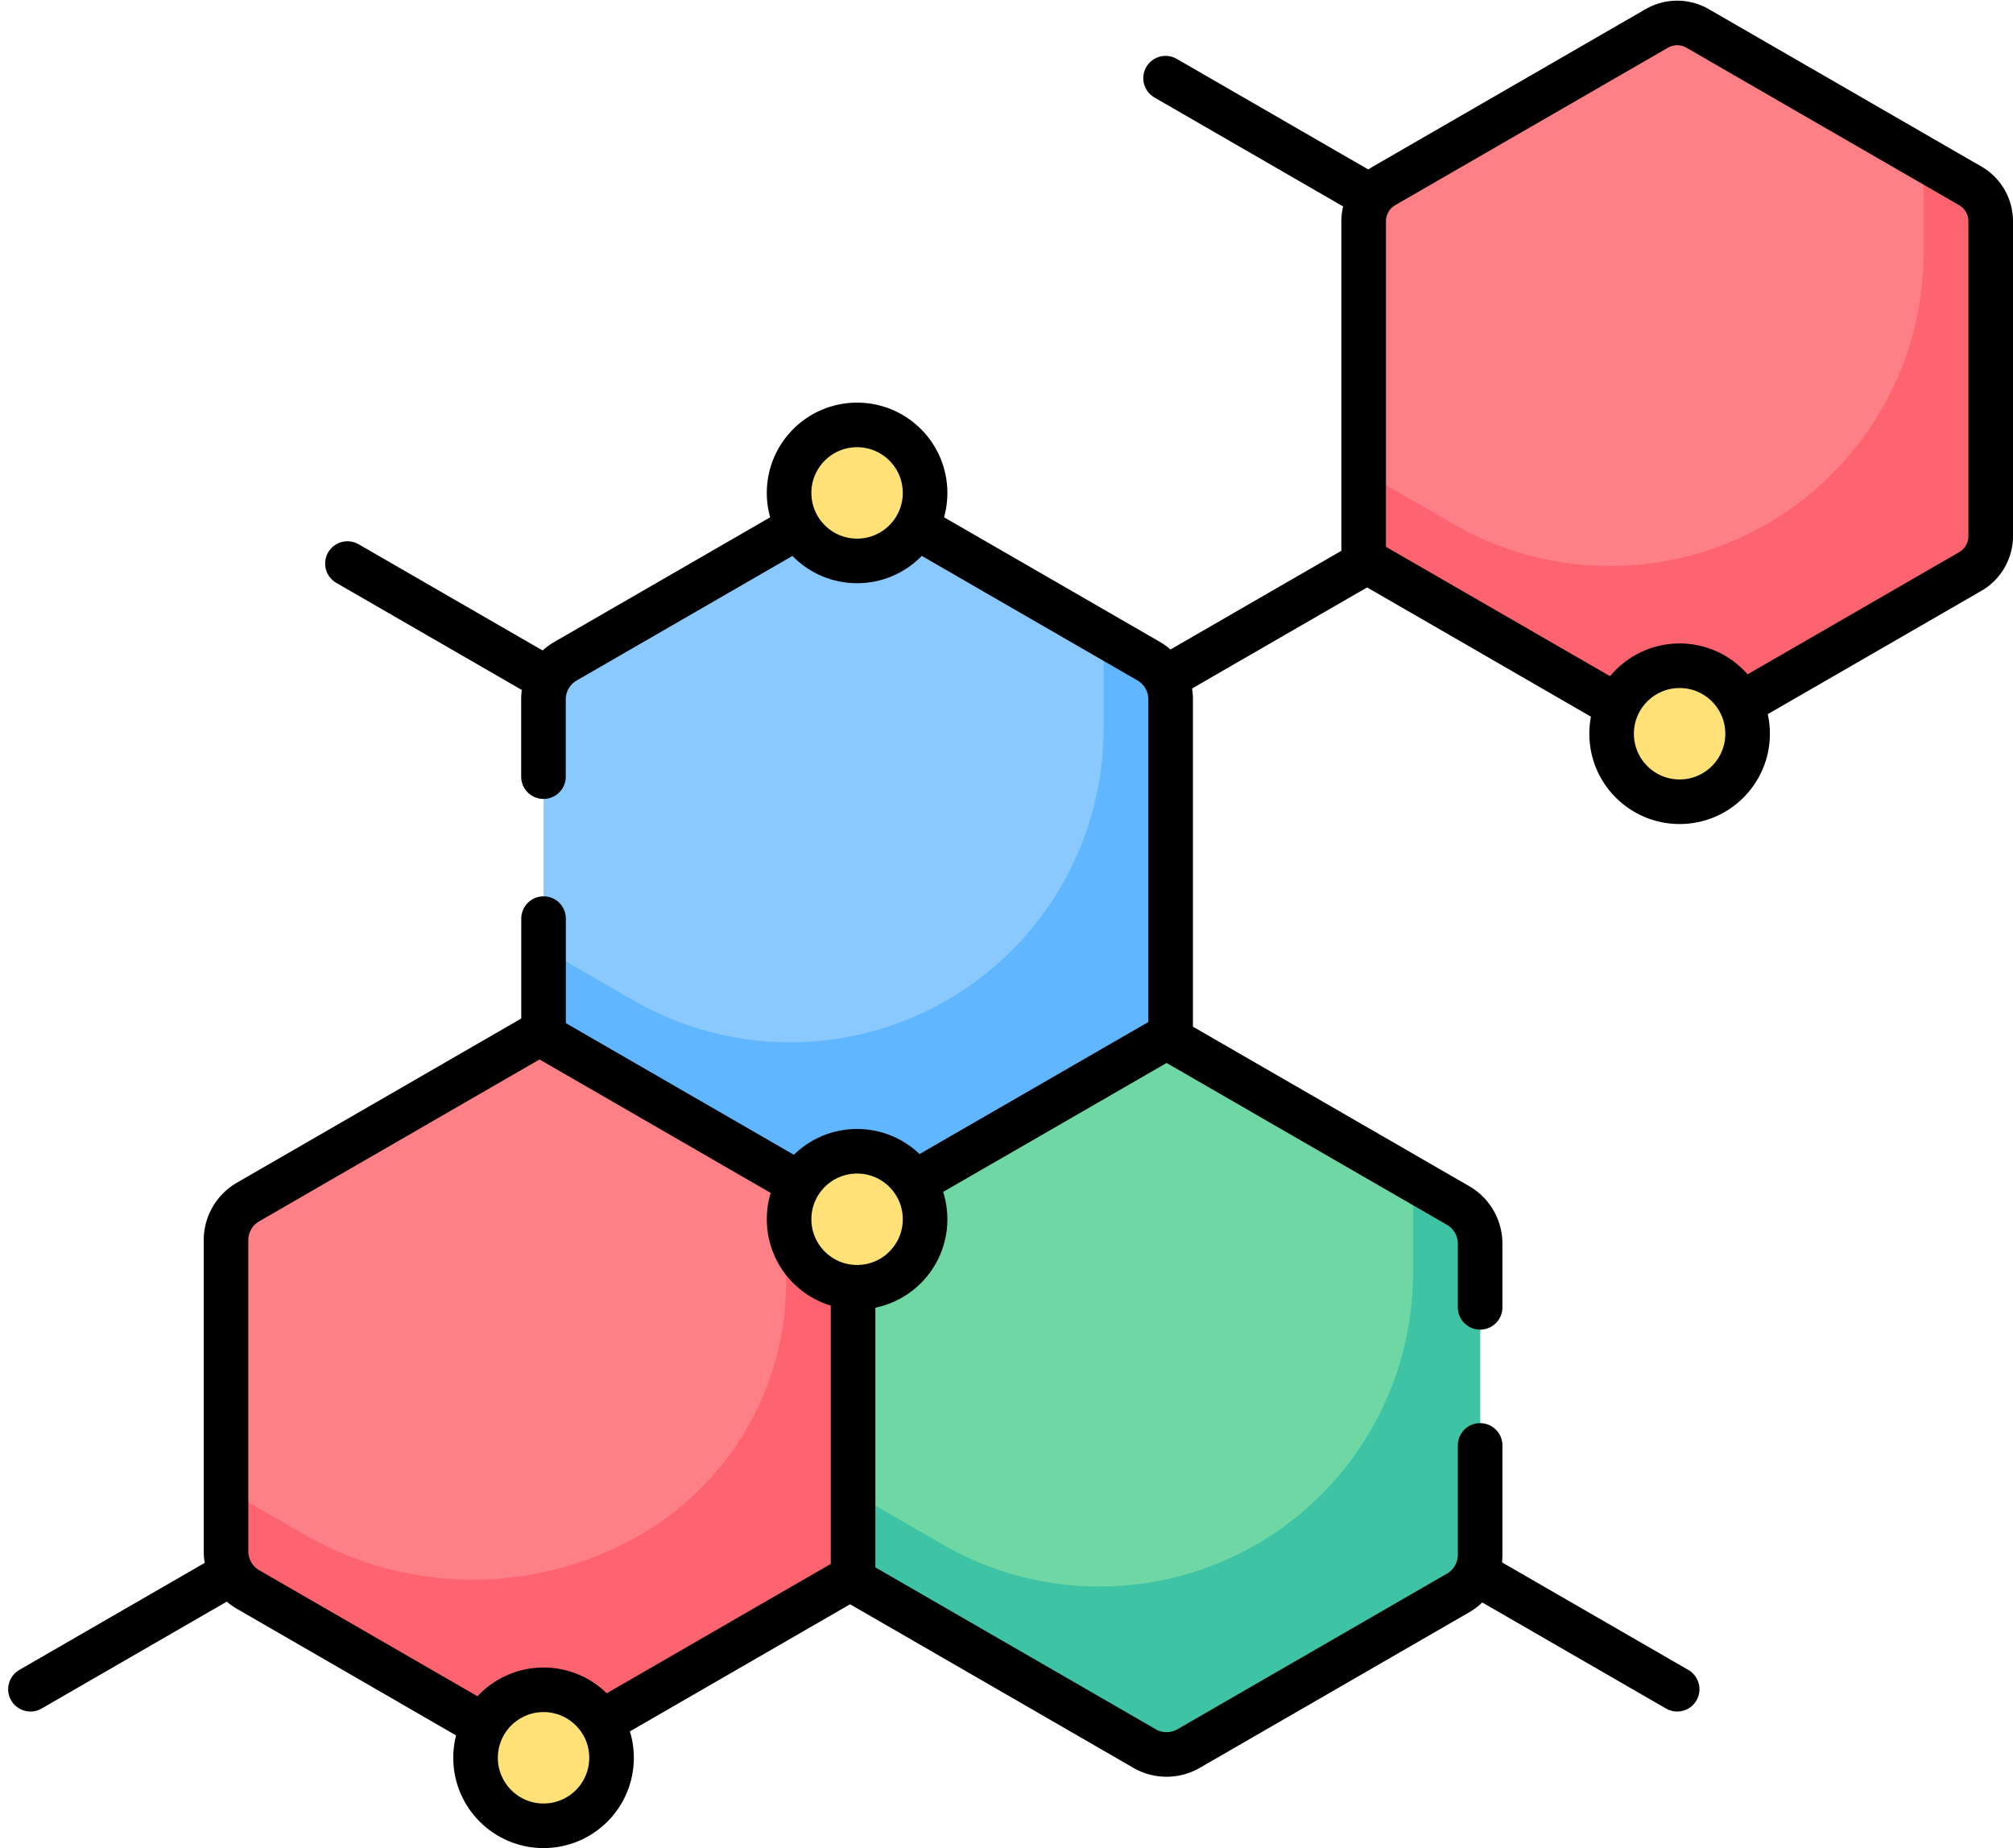 <svg xmlns="http://www.w3.org/2000/svg" width="90.285" height="82.887" viewBox="0 0 90.285 82.887">
  <g id="Grupo_1112316" data-name="Grupo 1112316" transform="translate(-6.134 -26.431)">
    <g id="Grupo_1112314" data-name="Grupo 1112314" transform="translate(16.271 27.46)">
      <path id="Trazado_903767" data-name="Trazado 903767" d="M57.081,292.978v13.954a1.978,1.978,0,0,0,.989,1.713l12.085,6.977a1.977,1.977,0,0,0,1.977,0l13.073-7.548V291.837l-14.062-8.119L58.07,291.266A1.978,1.978,0,0,0,57.081,292.978Z" transform="translate(-57.081 -238.386)" fill="#fd8087"/>
      <path id="Trazado_903768" data-name="Trazado 903768" d="M137.592,157.3v15.1l14.062,8.119,14.062-8.119V157.3a1.978,1.978,0,0,0-.989-1.713l-12.085-6.977a1.977,1.977,0,0,0-1.977,0l-12.085,6.977A1.977,1.977,0,0,0,137.592,157.3Z" transform="translate(-123.349 -126.959)" fill="#8ac9fe"/>
      <path id="Trazado_903769" data-name="Trazado 903769" d="M216.066,292.716v16.238l13.073,7.548a1.977,1.977,0,0,0,1.977,0l12.085-6.977a1.977,1.977,0,0,0,.989-1.713V293.857a1.978,1.978,0,0,0-.989-1.713L230.128,284.6Z" transform="translate(-187.941 -239.11)" fill="#6fd7a3"/>
      <path id="Trazado_903770" data-name="Trazado 903770" d="M345.515,36.355V51.533l13.145,7.589a1.835,1.835,0,0,0,1.835,0l12.227-7.059a1.835,1.835,0,0,0,.917-1.589V36.355a1.835,1.835,0,0,0-.917-1.589l-12.227-7.059a1.835,1.835,0,0,0-1.835,0l-12.227,7.059A1.835,1.835,0,0,0,345.515,36.355Z" transform="translate(-294.491 -27.46)" fill="#fd8087"/>
      <path id="Trazado_903771" data-name="Trazado 903771" d="M82.2,319.8v4.765a13.073,13.073,0,0,1-6.537,11.322h0a15.051,15.051,0,0,1-15.051,0l-3.529-2.038v2.783a1.978,1.978,0,0,0,.989,1.713l12.085,6.977a1.977,1.977,0,0,0,1.977,0L85.2,337.772V321.534Z" transform="translate(-57.08 -268.084)" fill="#fe646f"/>
      <path id="Trazado_903772" data-name="Trazado 903772" d="M164.728,183.859l-2.019-1.165v4.194a14.062,14.062,0,0,1-7.031,12.178h0a14.062,14.062,0,0,1-14.062,0l-4.024-2.323v3.925l14.062,8.119,14.062-8.119v-15.1A1.978,1.978,0,0,0,164.728,183.859Z" transform="translate(-123.35 -155.233)" fill="#60b7ff"/>
      <path id="Trazado_903773" data-name="Trazado 903773" d="M243.2,321.842l-2.019-1.165v4.194a14.062,14.062,0,0,1-7.031,12.178h0a14.062,14.062,0,0,1-14.062,0l-4.024-2.323v3.924L229.14,346.2a1.977,1.977,0,0,0,1.977,0l12.085-6.977a1.977,1.977,0,0,0,.989-1.713V323.555A1.977,1.977,0,0,0,243.2,321.842Z" transform="translate(-187.942 -268.807)" fill="#3ec3a4"/>
      <path id="Trazado_903774" data-name="Trazado 903774" d="M372.723,63.142l-2.09-1.207v4.194A14.062,14.062,0,0,1,363.6,78.307h0a14.062,14.062,0,0,1-14.062,0l-4.024-2.323v3.925L358.661,87.5a1.835,1.835,0,0,0,1.835,0l12.227-7.059a1.835,1.835,0,0,0,.917-1.589V64.731A1.836,1.836,0,0,0,372.723,63.142Z" transform="translate(-294.492 -55.836)" fill="#fe646f"/>
      <circle id="Elipse_12060" data-name="Elipse 12060" cx="3.05" cy="3.05" r="3.05" transform="translate(25.255 18.028)" fill="#ffe177"/>
      <circle id="Elipse_12061" data-name="Elipse 12061" cx="3.05" cy="3.05" r="3.05" transform="translate(25.255 50.604)" fill="#ffe177"/>
      <circle id="Elipse_12062" data-name="Elipse 12062" cx="3.05" cy="3.05" r="3.05" transform="translate(11.192 74.757)" fill="#ffe177"/>
      <circle id="Elipse_12063" data-name="Elipse 12063" cx="3.05" cy="3.05" r="3.05" transform="translate(62.145 28.829)" fill="#ffe177"/>
    </g>
    <g id="Grupo_1112315" data-name="Grupo 1112315" transform="translate(7.5 27.46)">
      <line id="Línea_634" data-name="Línea 634" y1="5.001" x2="8.662" transform="translate(0 69.731)" fill="none" stroke="#000" stroke-linecap="round" stroke-linejoin="round" stroke-miterlimit="10" stroke-width="2"/>
      <path id="Trazado_903775" data-name="Trazado 903775" d="M154.834,369.544l10.832-6.254V350.8" transform="translate(-128.771 -293.601)" fill="none" stroke="#000" stroke-linecap="round" stroke-linejoin="round" stroke-miterlimit="10" stroke-width="2"/>
      <path id="Trazado_903776" data-name="Trazado 903776" d="M82.335,290.18l-11.192-6.462L58.07,291.266a1.977,1.977,0,0,0-.989,1.713v13.954a1.978,1.978,0,0,0,.989,1.713l10.2,5.891" transform="translate(-48.31 -238.386)" fill="none" stroke="#000" stroke-linecap="round" stroke-linejoin="round" stroke-miterlimit="10" stroke-width="2"/>
      <path id="Trazado_903777" data-name="Trazado 903777" d="M259.117,296.714v-2.856a1.978,1.978,0,0,0-.989-1.713L245.055,284.6,234.2,290.864" transform="translate(-194.098 -239.11)" fill="none" stroke="#000" stroke-linecap="round" stroke-linejoin="round" stroke-miterlimit="10" stroke-width="2"/>
      <path id="Trazado_903778" data-name="Trazado 903778" d="M216.066,394.14l13.073,7.548a1.977,1.977,0,0,0,1.977,0l12.085-6.977A1.977,1.977,0,0,0,244.19,393v-4.906" transform="translate(-179.171 -324.296)" fill="none" stroke="#000" stroke-linecap="round" stroke-linejoin="round" stroke-miterlimit="10" stroke-width="2"/>
      <path id="Trazado_903779" data-name="Trazado 903779" d="M362.736,57.828l9.986-5.765a1.835,1.835,0,0,0,.917-1.589V36.355a1.835,1.835,0,0,0-.917-1.589l-12.227-7.059a1.835,1.835,0,0,0-1.835,0l-12.227,7.059a1.835,1.835,0,0,0-.917,1.589V51.533l11.121,6.421" transform="translate(-285.72 -27.46)" fill="none" stroke="#000" stroke-linecap="round" stroke-linejoin="round" stroke-miterlimit="10" stroke-width="2"/>
      <path id="Trazado_903780" data-name="Trazado 903780" d="M245.339,179.164v-15.1a1.978,1.978,0,0,0-.989-1.713l-10.023-5.787" transform="translate(-194.201 -133.73)" fill="none" stroke="#000" stroke-linecap="round" stroke-linejoin="round" stroke-miterlimit="10" stroke-width="2"/>
      <line id="Línea_635" data-name="Línea 635" y2="5.265" transform="translate(23.013 40.17)" fill="none" stroke="#000" stroke-linecap="round" stroke-linejoin="round" stroke-miterlimit="10" stroke-width="2"/>
      <path id="Trazado_903781" data-name="Trazado 903781" d="M148.6,156.569l-10.023,5.787a1.977,1.977,0,0,0-.989,1.713v3.463" transform="translate(-114.579 -133.73)" fill="none" stroke="#000" stroke-linecap="round" stroke-linejoin="round" stroke-miterlimit="10" stroke-width="2"/>
      <line id="Línea_636" data-name="Línea 636" x2="8.663" y2="5.001" transform="translate(14.217 24.246)" fill="none" stroke="#000" stroke-linecap="round" stroke-linejoin="round" stroke-miterlimit="10" stroke-width="2"/>
      <line id="Línea_637" data-name="Línea 637" x2="8.662" y2="5.001" transform="translate(50.911 2.477)" fill="none" stroke="#000" stroke-linecap="round" stroke-linejoin="round" stroke-miterlimit="10" stroke-width="2"/>
      <line id="Línea_638" data-name="Línea 638" x1="8.662" y2="5.001" transform="translate(50.911 24.38)" fill="none" stroke="#000" stroke-linecap="round" stroke-linejoin="round" stroke-miterlimit="10" stroke-width="2"/>
      <line id="Línea_639" data-name="Línea 639" x1="8.663" y1="5.001" transform="translate(65.194 69.731)" fill="none" stroke="#000" stroke-linecap="round" stroke-linejoin="round" stroke-miterlimit="10" stroke-width="2"/>
      <circle id="Elipse_12064" data-name="Elipse 12064" cx="3.05" cy="3.05" r="3.05" transform="translate(34.025 18.028)" fill="none" stroke="#000" stroke-linecap="round" stroke-linejoin="round" stroke-miterlimit="10" stroke-width="2"/>
      <circle id="Elipse_12065" data-name="Elipse 12065" cx="3.05" cy="3.05" r="3.05" transform="translate(34.025 50.604)" fill="none" stroke="#000" stroke-linecap="round" stroke-linejoin="round" stroke-miterlimit="10" stroke-width="2"/>
      <circle id="Elipse_12066" data-name="Elipse 12066" cx="3.05" cy="3.05" r="3.05" transform="translate(19.963 74.757)" fill="none" stroke="#000" stroke-linecap="round" stroke-linejoin="round" stroke-miterlimit="10" stroke-width="2"/>
      <circle id="Elipse_12067" data-name="Elipse 12067" cx="3.05" cy="3.05" r="3.05" transform="translate(70.916 28.829)" fill="none" stroke="#000" stroke-linecap="round" stroke-linejoin="round" stroke-miterlimit="10" stroke-width="2"/>
    </g>
  </g>
</svg>
